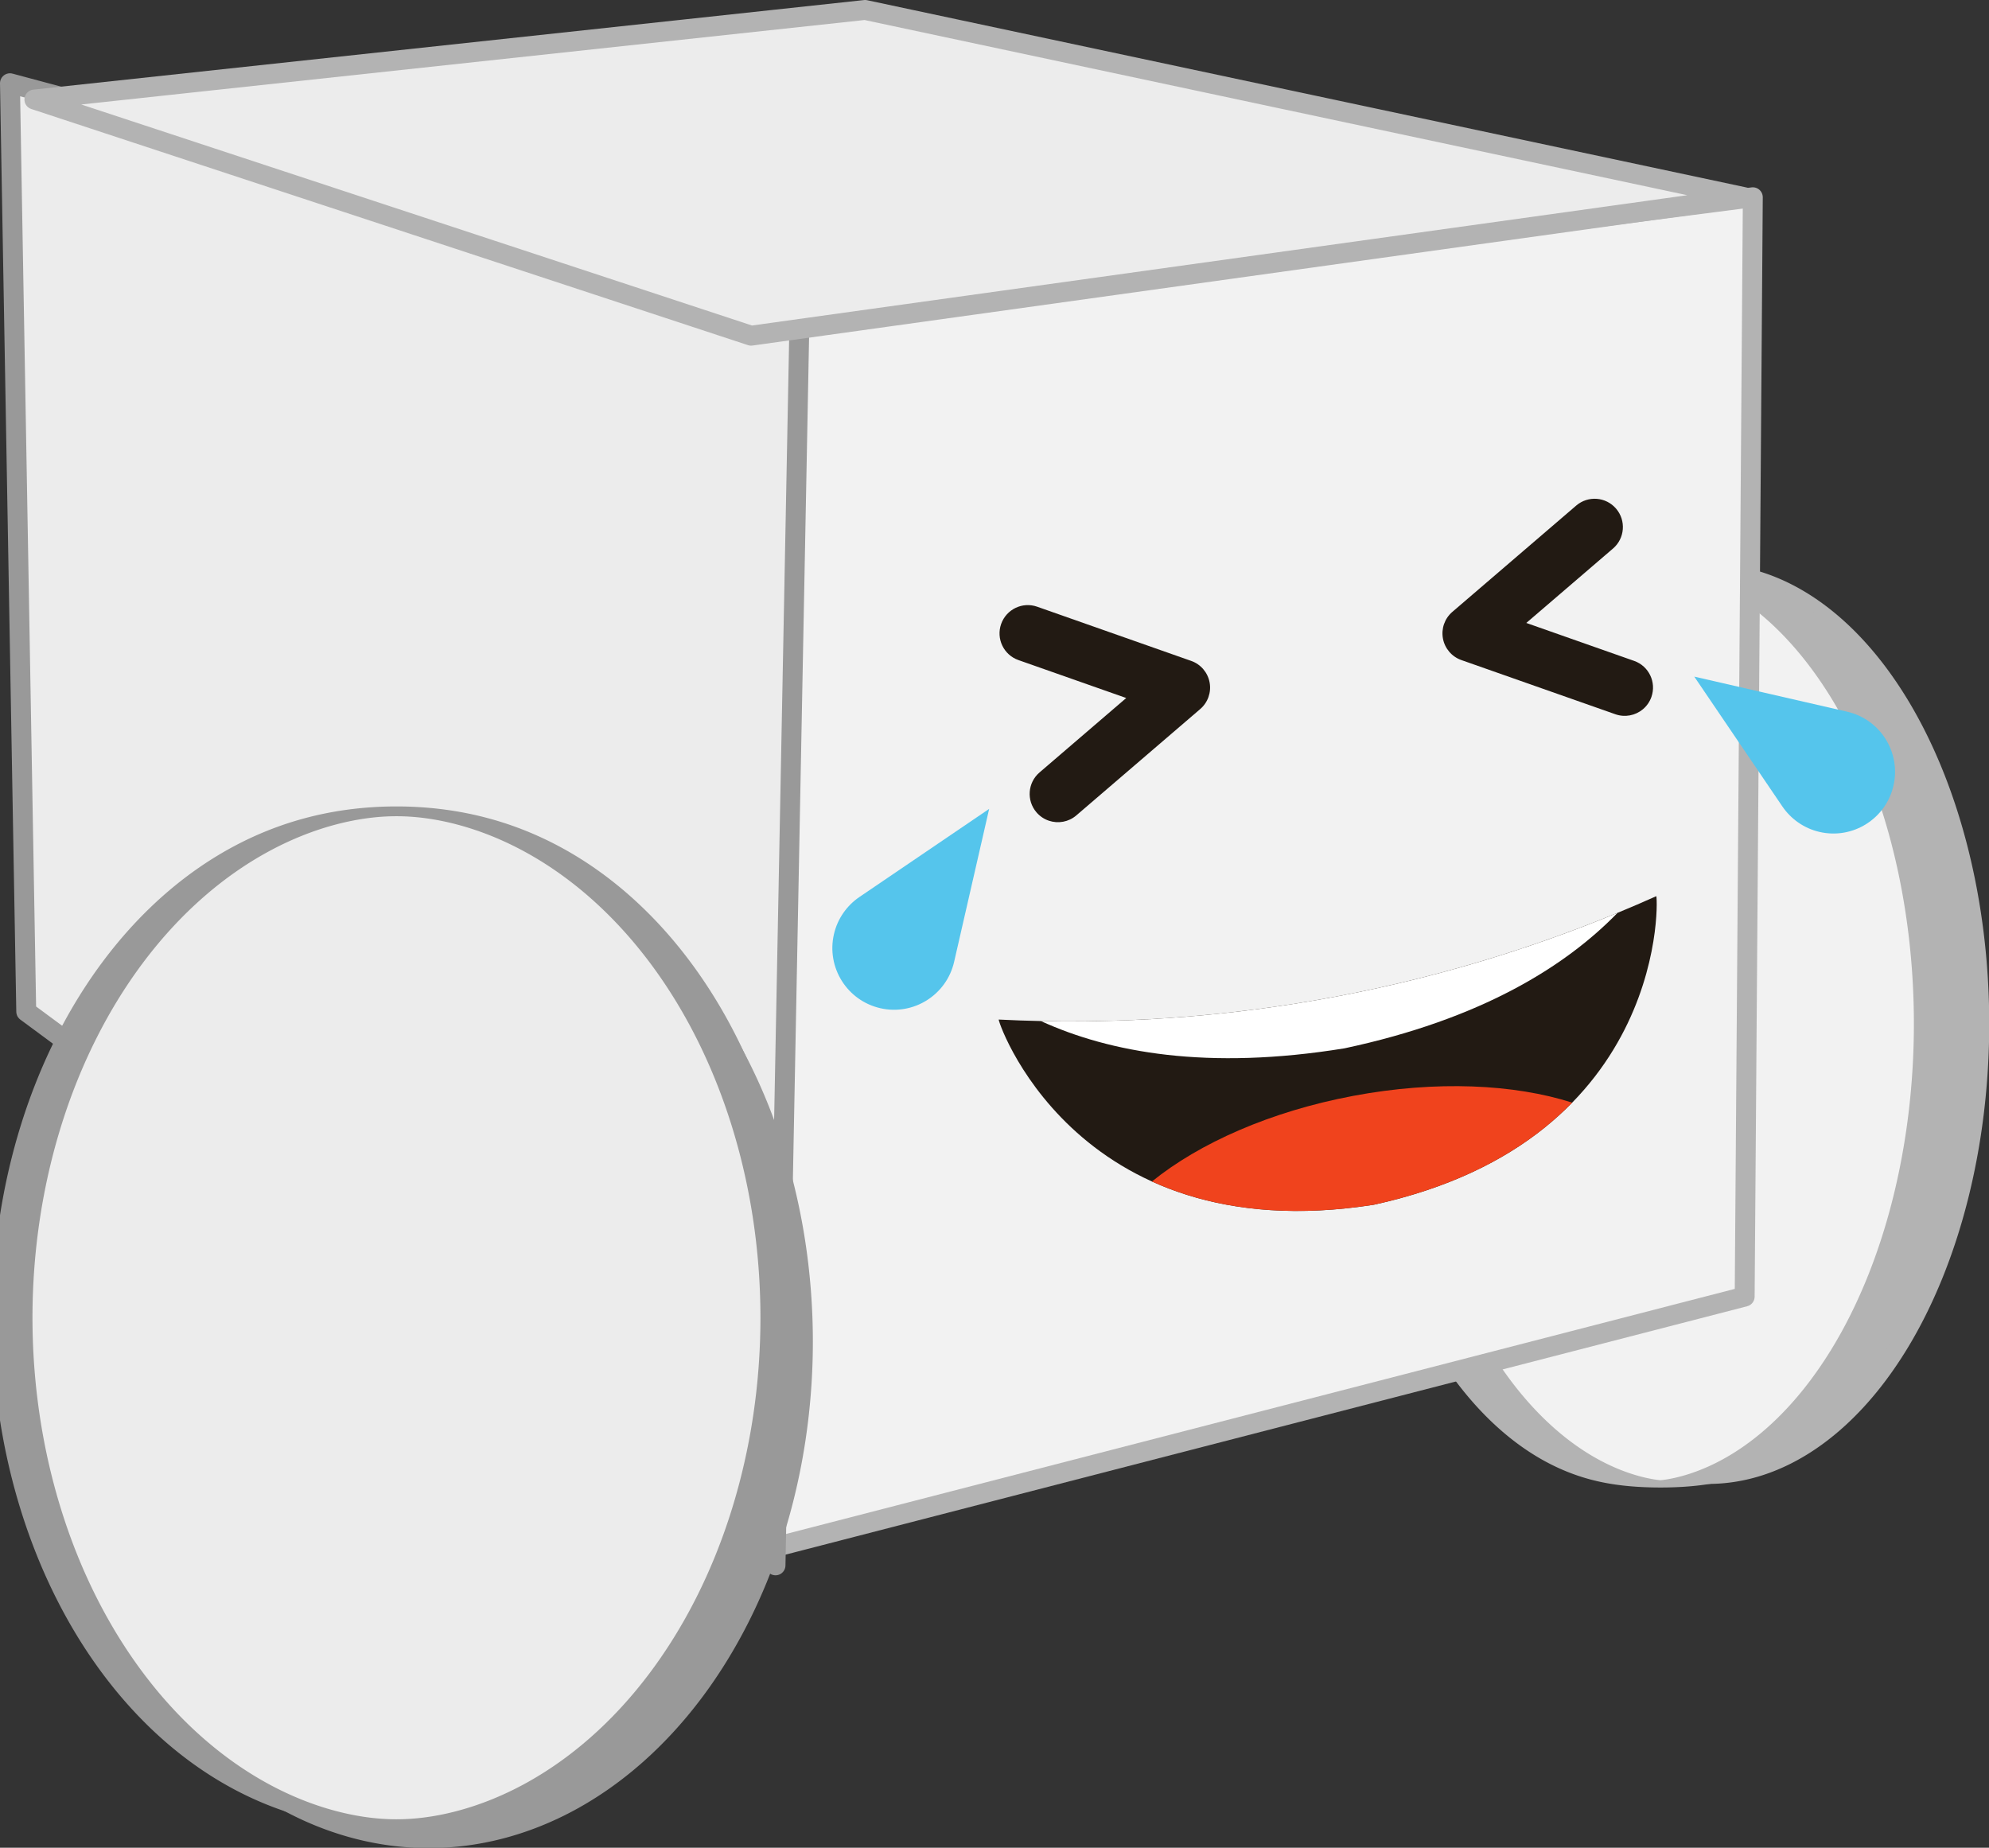 <?xml version="1.0" encoding="UTF-8" standalone="no"?>
<!-- Created with Inkscape (http://www.inkscape.org/) -->

<svg
   xmlns:dc="http://purl.org/dc/elements/1.1/"
   xmlns:cc="http://creativecommons.org/ns#"
   xmlns:rdf="http://www.w3.org/1999/02/22-rdf-syntax-ns#"
   xmlns:svg="http://www.w3.org/2000/svg"
   xmlns="http://www.w3.org/2000/svg"
   xmlns:sodipodi="http://sodipodi.sourceforge.net/DTD/sodipodi-0.dtd"
   xmlns:inkscape="http://www.inkscape.org/namespaces/inkscape"
   id="svg3125"
   version="1.1"
   inkscape:version="0.48.4 r9939"
   width="499.581"
   height="464.143"
   sodipodi:docname="poppet_happy.svg">
  <rect width="100%" height="100%" fill="#333333" stroke="none"/>
  <defs
     id="defs3129" />
  <sodipodi:namedview
     pagecolor="#ffffff"
     bordercolor="#666666"
     borderopacity="1"
     objecttolerance="10"
     gridtolerance="10"
     guidetolerance="10"
     inkscape:pageopacity="0"
     inkscape:pageshadow="2"
     inkscape:window-width="1115"
     inkscape:window-height="634"
     id="namedview3127"
     showgrid="false"
     inkscape:zoom="0.4888535"
     inkscape:cx="226.49348"
     inkscape:cy="231.24571"
     inkscape:window-x="115"
     inkscape:window-y="36"
     inkscape:window-maximized="0"
     inkscape:current-layer="svg3125"
     fit-margin-top="0"
     fit-margin-left="0"
     fit-margin-right="0"
     fit-margin-bottom="0" />
  <path
     sodipodi:type="arc"
     style="fill:#b3b3b3;fill-opacity:1;stroke:none"
     id="path3166"
     sodipodi:cx="156.4886"
     sodipodi:cy="260.28012"
     sodipodi:rx="9.2052116"
     sodipodi:ry="115.57655"
     d="m 165.694,260.28 a 9.205,115.577 0 1 1 -18.41,0 9.205,115.577 0 1 1 18.41,0 z"
     transform="matrix(7.667,0,0,1,-770.738,-3.103)" />
  <path
     transform="matrix(7.667,0,0,1,-782.738,-3.103)"
     d="m 165.694,260.28 a 9.205,115.577 0 1 1 -18.41,0 9.205,115.577 0 1 1 18.41,0 z"
     sodipodi:ry="115.57655"
     sodipodi:rx="9.2052116"
     sodipodi:cy="260.28012"
     sodipodi:cx="156.4886"
     id="path3956"
     style="fill:#f2f2f2;fill-opacity:1;stroke:#b3b3b3;stroke-width:1.806;stroke-linejoin:round;stroke-miterlimit:4;stroke-dasharray:none"
     sodipodi:type="arc" />
  <path
     style="fill:#f2f2f2;stroke:#b3b3b3;stroke-width:5;stroke-linecap:butt;stroke-linejoin:round;stroke-miterlimit:4;stroke-opacity:1;stroke-dasharray:none"
     d="M 186.604,82.279 440.259,49.549 438.213,325.705 192.741,389.119 z"
     id="path3160"
     inkscape:connector-curvature="0" />
  <path
     style="fill:#ececec;stroke:#999999;stroke-width:5;stroke-linejoin:round;stroke-miterlimit:4;stroke-dasharray:none"
     d="M 200.923,74.096 2.5,20.91 6.591,254.109 194.787,393.21 z"
     id="path3162"
     inkscape:connector-curvature="0"
     sodipodi:nodetypes="ccccc" />
  <path
     transform="matrix(4.102,0,0,0.995,917.407,21.046)"
     d="m -173.876,317.557 a 23.524,127.85 0 1 1 -47.049,0 23.524,127.85 0 1 1 47.049,0 z"
     sodipodi:ry="127.85017"
     sodipodi:rx="23.524429"
     sodipodi:cy="317.55701"
     sodipodi:cx="-197.40065"
     id="path3958"
     style="fill:#999999;fill-opacity:1;stroke:none"
     sodipodi:type="arc" />
  <path
     style="fill:#ececec;stroke:#b3b3b3;stroke-width:5;stroke-linecap:butt;stroke-linejoin:round;stroke-miterlimit:4;stroke-opacity:1;stroke-dasharray:none"
     d="M 188.65,84.324 438.213,49.549 217.288,2.5 8.637,25.002 z"
     id="path3164"
     inkscape:connector-curvature="0" />
  <path
     sodipodi:type="arc"
     style="fill:#ececec;fill-opacity:1;stroke:#999999;stroke-width:2.475;stroke-linejoin:round;stroke-miterlimit:4;stroke-dasharray:none"
     id="path3150"
     sodipodi:cx="-197.40065"
     sodipodi:cy="317.55701"
     sodipodi:rx="23.524429"
     sodipodi:ry="127.85017"
     d="m -173.876,317.557 a 23.524,127.85 0 1 1 -47.049,0 23.524,127.85 0 1 1 47.049,0 z"
     transform="matrix(4.102,0,0,0.995,909.316,15.046)" />
  <path
     inkscape:connector-curvature="0"
     id="path56"
     style="fill:#221a13;fill-opacity:1;fill-rule:nonzero;stroke:none"
     d="m 250.878,256.11 c -0.971,-1.493 18.252,58.411 94.189,46.514 75.084,-16.443 71.282,-79.239 70.919,-77.496 -51.819,23.217 -108.397,33.834 -165.108,30.982" />
  <path
     inkscape:connector-curvature="0"
     id="path58"
     style="fill:#ffffff;fill-opacity:1;fill-rule:nonzero;stroke:none"
     d="m 337.695,263.337 c 34.097,-7.263 55.342,-20.41 68.588,-34.033 -45.888,18.962 -95.205,28.216 -144.846,27.18 17.283,7.895 41.847,12.446 76.258,6.853" />
  <path
     inkscape:connector-curvature="0"
     id="path60"
     style="fill:#f0431d;fill-opacity:1;fill-rule:nonzero;stroke:none"
     d="m 394.892,276.978 c -14.551,-4.652 -34.12,-5.618 -54.958,-1.708 -20.838,3.91 -38.726,11.905 -50.6,21.516 13.774,6.254 31.978,9.56 55.733,5.838 23.489,-5.143 39.255,-14.824 49.825,-25.646" />
  <path
     inkscape:connector-curvature="0"
     id="path62"
     style="fill:#55c5ec;fill-opacity:1;fill-rule:nonzero;stroke:none"
     d="m 215.853,225.328 32.594,-22.136 -8.798,38.421 c -1.912,8.342 -10.218,13.553 -18.555,11.64 -8.338,-1.915 -13.548,-10.227 -11.636,-18.569 0.907,-3.961 3.285,-7.236 6.396,-9.357" />
  <path
     inkscape:connector-curvature="0"
     id="path64"
     style="fill:#55c5ec;fill-opacity:1;fill-rule:nonzero;stroke:none"
     d="m 447.682,202.58 -22.128,-32.616 38.401,8.812 c 8.337,1.913 13.548,10.227 11.635,18.567 -1.91,8.342 -10.216,13.553 -18.553,11.64 -3.959,-0.908 -7.233,-3.289 -9.355,-6.403" />
  <path
     inkscape:connector-curvature="0"
     id="path66"
     style="fill:#221a13;fill-opacity:1;fill-rule:nonzero;stroke:none"
     d="m 267.039,206.411 c -2.412,0.453 -4.992,-0.357 -6.706,-2.356 -2.556,-2.981 -2.211,-7.465 0.765,-10.019 l 21.78,-18.699 -27.077,-9.529 c -3.699,-1.302 -5.646,-5.355 -4.345,-9.06 1.306,-3.7 5.354,-5.651 9.055,-4.344 l 38.681,13.612 c 2.394,0.841 4.157,2.896 4.625,5.392 0.469,2.498 -0.429,5.053 -2.355,6.704 l -31.115,26.709 c -0.98,0.844 -2.125,1.368 -3.308,1.59" />
  <path
     inkscape:connector-curvature="0"
     id="path68"
     style="fill:#221a13;fill-opacity:1;fill-rule:nonzero;stroke:none"
     d="m 409.392,179.699 c -1.183,0.222 -2.438,0.148 -3.657,-0.283 l -38.683,-13.611 c -2.392,-0.841 -4.155,-2.897 -4.624,-5.394 -0.468,-2.496 0.43,-5.051 2.354,-6.702 l 31.117,-26.709 c 2.984,-2.561 7.462,-2.211 10.012,0.766 2.558,2.981 2.213,7.465 -0.763,10.019 l -21.782,18.697 27.079,9.531 c 3.699,1.302 5.646,5.355 4.343,9.061 -0.871,2.484 -2.981,4.173 -5.396,4.626" />
</svg>
